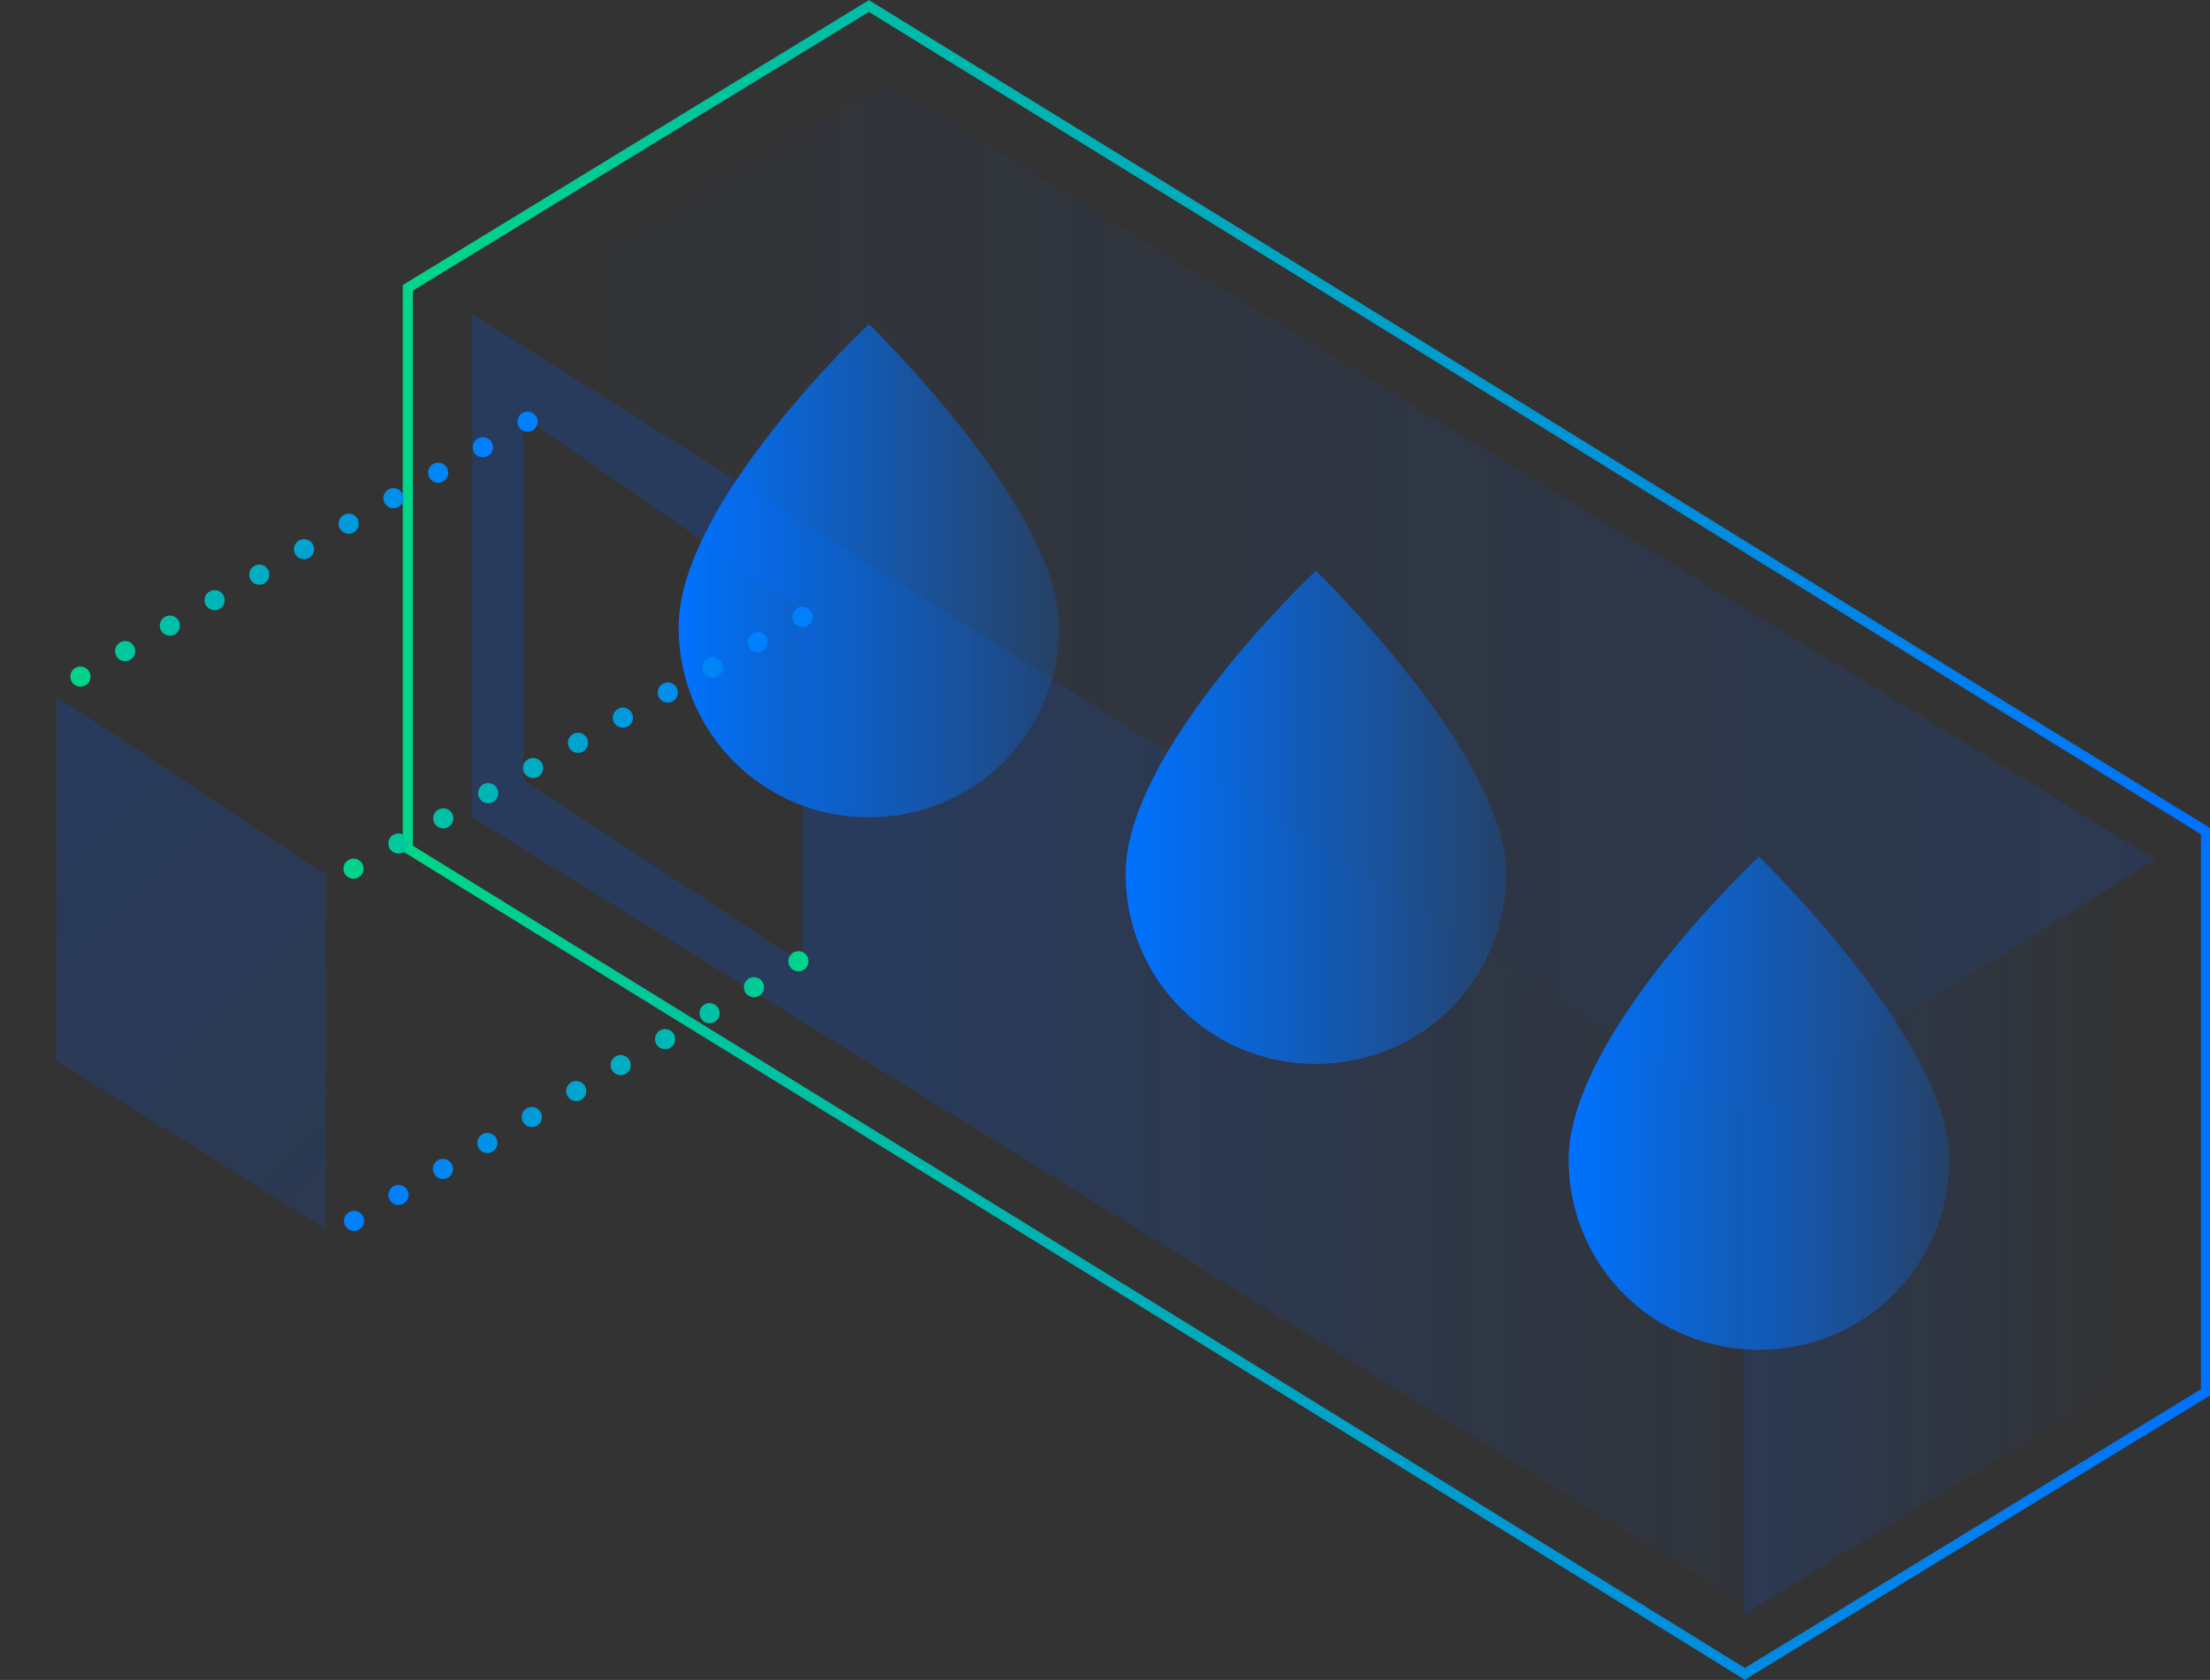 <?xml version="1.0" encoding="utf-8"?>
<!-- Generator: Adobe Illustrator 21.1.0, SVG Export Plug-In . SVG Version: 6.00 Build 0)  -->
<svg version="1.1" id="Layer_1" xmlns="http://www.w3.org/2000/svg" xmlns:xlink="http://www.w3.org/1999/xlink" x="0px" y="0px"
   viewBox="0 0 219.5 166.9" style="enable-background:new 0 0 219.5 166.9;" xml:space="preserve">
<rect x="0" y="0" width="219.5" height="166.9" fill="#333333" stroke="none"/>
<style type="text/css">
  .st0{fill:none;stroke:url(#SVGID_1_);stroke-width:1.315;stroke-linecap:round;stroke-miterlimit:10;stroke-dasharray:0,3.288;}
  .st1{fill:url(#SVGID_2_);}
  .st2{fill:url(#SVGID_3_);}
  .st3{fill:url(#SVGID_4_);}
  .st4{fill:url(#SVGID_5_);}
  .st5{fill:url(#SVGID_6_);}
  .st6{fill:none;stroke:url(#SVGID_7_);stroke-miterlimit:10;}
  .st7{fill:none;stroke:url(#SVGID_8_);stroke-width:1.315;stroke-linecap:round;stroke-miterlimit:10;stroke-dasharray:0,3.288;}
  .st8{fill:url(#SVGID_9_);}
  .st9{fill:url(#SVGID_10_);}
  .st10{fill:none;stroke:url(#SVGID_11_);stroke-width:2;stroke-linecap:round;stroke-miterlimit:10;stroke-dasharray:0,5.112;}
  .st11{fill:none;stroke:url(#SVGID_12_);stroke-width:2;stroke-linecap:round;stroke-miterlimit:10;stroke-dasharray:0,5.112;}
  .st12{fill:none;stroke:url(#SVGID_13_);stroke-width:2;stroke-linecap:round;stroke-miterlimit:10;stroke-dasharray:0,5.112;}
</style>
<g>
  <g>
    <g>
      <g>
        <linearGradient id="SVGID_1_" gradientUnits="userSpaceOnUse" x1="196.03" y1="114.89" x2="196.03" y2="114.89">
          <stop  offset="0" style="stop-color:#FFFFFF"/>
          <stop  offset="1" style="stop-color:#FFFFFF;stop-opacity:0"/>
        </linearGradient>
        <path class="st0" d="M196,114.9"/>
        <linearGradient id="SVGID_2_" gradientUnits="userSpaceOnUse" x1="173.213" y1="122.901" x2="214.244" y2="122.901">
          <stop  offset="0" style="stop-color:#005AFF;stop-opacity:0.15"/>
          <stop  offset="0.959" style="stop-color:#005AFF;stop-opacity:0"/>
        </linearGradient>
        <polygon class="st1" points="214.2,85.4 214.2,135.3 173.2,160.4 173.2,110.8         "/>
        <linearGradient id="SVGID_3_" gradientUnits="userSpaceOnUse" x1="70.886" y1="95.27" x2="197.213" y2="95.27">
          <stop  offset="0.132" style="stop-color:#005AFF;stop-opacity:0.2"/>
          <stop  offset="0.959" style="stop-color:#005AFF;stop-opacity:0"/>
        </linearGradient>
        <path class="st2" d="M46.9,31.2v50l126.2,78.1l0.1-48.5L46.9,31.2z M79.7,95.7L52,77.5V41.4l27.7,19.2L79.7,95.7z"/>
        <linearGradient id="SVGID_4_" gradientUnits="userSpaceOnUse" x1="46.886" y1="59.477" x2="214.114" y2="59.477">
          <stop  offset="4.055892e-02" style="stop-color:#005AFF;stop-opacity:0"/>
          <stop  offset="1" style="stop-color:#005AFF;stop-opacity:0.15"/>
        </linearGradient>
        <polygon class="st3" points="173.1,110.8 214.1,85.4 87.9,8.2 46.9,31.2        "/>
        <g>
          <g>

              <linearGradient id="SVGID_5_" gradientUnits="userSpaceOnUse" x1="111.819" y1="-109.509" x2="149.545" y2="-109.509" gradientTransform="matrix(1 0 0 -1 0 -28.303)">
              <stop  offset="0" style="stop-color:#0072FF"/>
              <stop  offset="1" style="stop-color:#0072FF;stop-opacity:0.2"/>
            </linearGradient>
            <path class="st4" d="M149.6,86.8c0,10.5-8.4,18.9-18.9,18.9s-18.9-8.4-18.9-18.9c0-12.4,18.9-30.1,18.9-30.1
              S149.6,75,149.6,86.8z"/>
          </g>
        </g>
        <g>
          <g>

              <linearGradient id="SVGID_6_" gradientUnits="userSpaceOnUse" x1="155.835" y1="-137.881" x2="193.561" y2="-137.881" gradientTransform="matrix(1 0 0 -1 0 -28.303)">
              <stop  offset="0" style="stop-color:#0072FF"/>
              <stop  offset="1" style="stop-color:#0072FF;stop-opacity:0.2"/>
            </linearGradient>
            <path class="st5" d="M193.6,115.2c0,10.5-8.4,18.9-18.9,18.9c-10.5,0-18.9-8.4-18.9-18.9c0-12.4,18.9-30.1,18.9-30.1
              S193.6,103.4,193.6,115.2z"/>
          </g>
        </g>
        <g>
          <linearGradient id="SVGID_7_" gradientUnits="userSpaceOnUse" x1="40.046" y1="83.44" x2="219.539" y2="83.44">
            <stop  offset="0" style="stop-color:#00D688"/>
            <stop  offset="1" style="stop-color:#0072FF"/>
          </linearGradient>
          <path class="st6" d="M94.5,117.6l45.5,28.1l33.3,20.6l45.8-28V82.6l-19-11.7l-72.9-45.1L86.3,0.6l-45.8,28v55.7l26.9,16.6
            L94.5,117.6"/>
        </g>
      </g>
      <linearGradient id="SVGID_8_" gradientUnits="userSpaceOnUse" x1="-32.43" y1="84.251" x2="-32.43" y2="84.251">
        <stop  offset="0" style="stop-color:#FFFFFF"/>
        <stop  offset="1" style="stop-color:#FFFFFF;stop-opacity:0"/>
      </linearGradient>
      <path class="st7" d="M-32.4,84.3"/>
      <g>
        <g>

            <linearGradient id="SVGID_9_" gradientUnits="userSpaceOnUse" x1="67.441" y1="-84.994" x2="105.167" y2="-84.994" gradientTransform="matrix(1 0 0 -1 0 -28.303)">
            <stop  offset="0" style="stop-color:#0072FF"/>
            <stop  offset="1" style="stop-color:#0072FF;stop-opacity:0.2"/>
          </linearGradient>
          <path class="st8" d="M105.2,62.3c0,10.5-8.4,18.9-18.9,18.9s-18.9-8.4-18.9-18.9c0-12.4,18.9-30.1,18.9-30.1
            S105.2,50.5,105.2,62.3z"/>
        </g>
      </g>
    </g>
  </g>
  <linearGradient id="SVGID_10_" gradientUnits="userSpaceOnUse" x1="2.325" y1="80.117" x2="99.825" y2="174.117">
    <stop  offset="1.482372e-03" style="stop-color:#005AFF;stop-opacity:0.2"/>
    <stop  offset="0.959" style="stop-color:#005AFF;stop-opacity:5.000000e-02"/>
  </linearGradient>
  <polygon class="st9" points="5.6,69.2 5.6,105.4 32.3,122.1 32.4,86.9  "/>
  <linearGradient id="SVGID_11_" gradientUnits="userSpaceOnUse" x1="6.498" y1="54.676" x2="53.438" y2="54.676">
    <stop  offset="0" style="stop-color:#00D688"/>
    <stop  offset="0.849" style="stop-color:#0080FF"/>
  </linearGradient>
  <line class="st10" x1="52.4" y1="41.9" x2="7.5" y2="67.5"/>
  <linearGradient id="SVGID_12_" gradientUnits="userSpaceOnUse" x1="33.268" y1="108.645" x2="80.267" y2="108.645">
    <stop  offset="0.151" style="stop-color:#0080FF"/>
    <stop  offset="1" style="stop-color:#00D688"/>
  </linearGradient>
  <line class="st11" x1="79.3" y1="95.5" x2="34.3" y2="121.8"/>
  <linearGradient id="SVGID_13_" gradientUnits="userSpaceOnUse" x1="33.363" y1="73.994" x2="80.713" y2="73.994">
    <stop  offset="0" style="stop-color:#00D688"/>
    <stop  offset="0.849" style="stop-color:#0080FF"/>
  </linearGradient>
  <line class="st12" x1="79.7" y1="61.3" x2="34.4" y2="86.7"/>
</g>
</svg>
